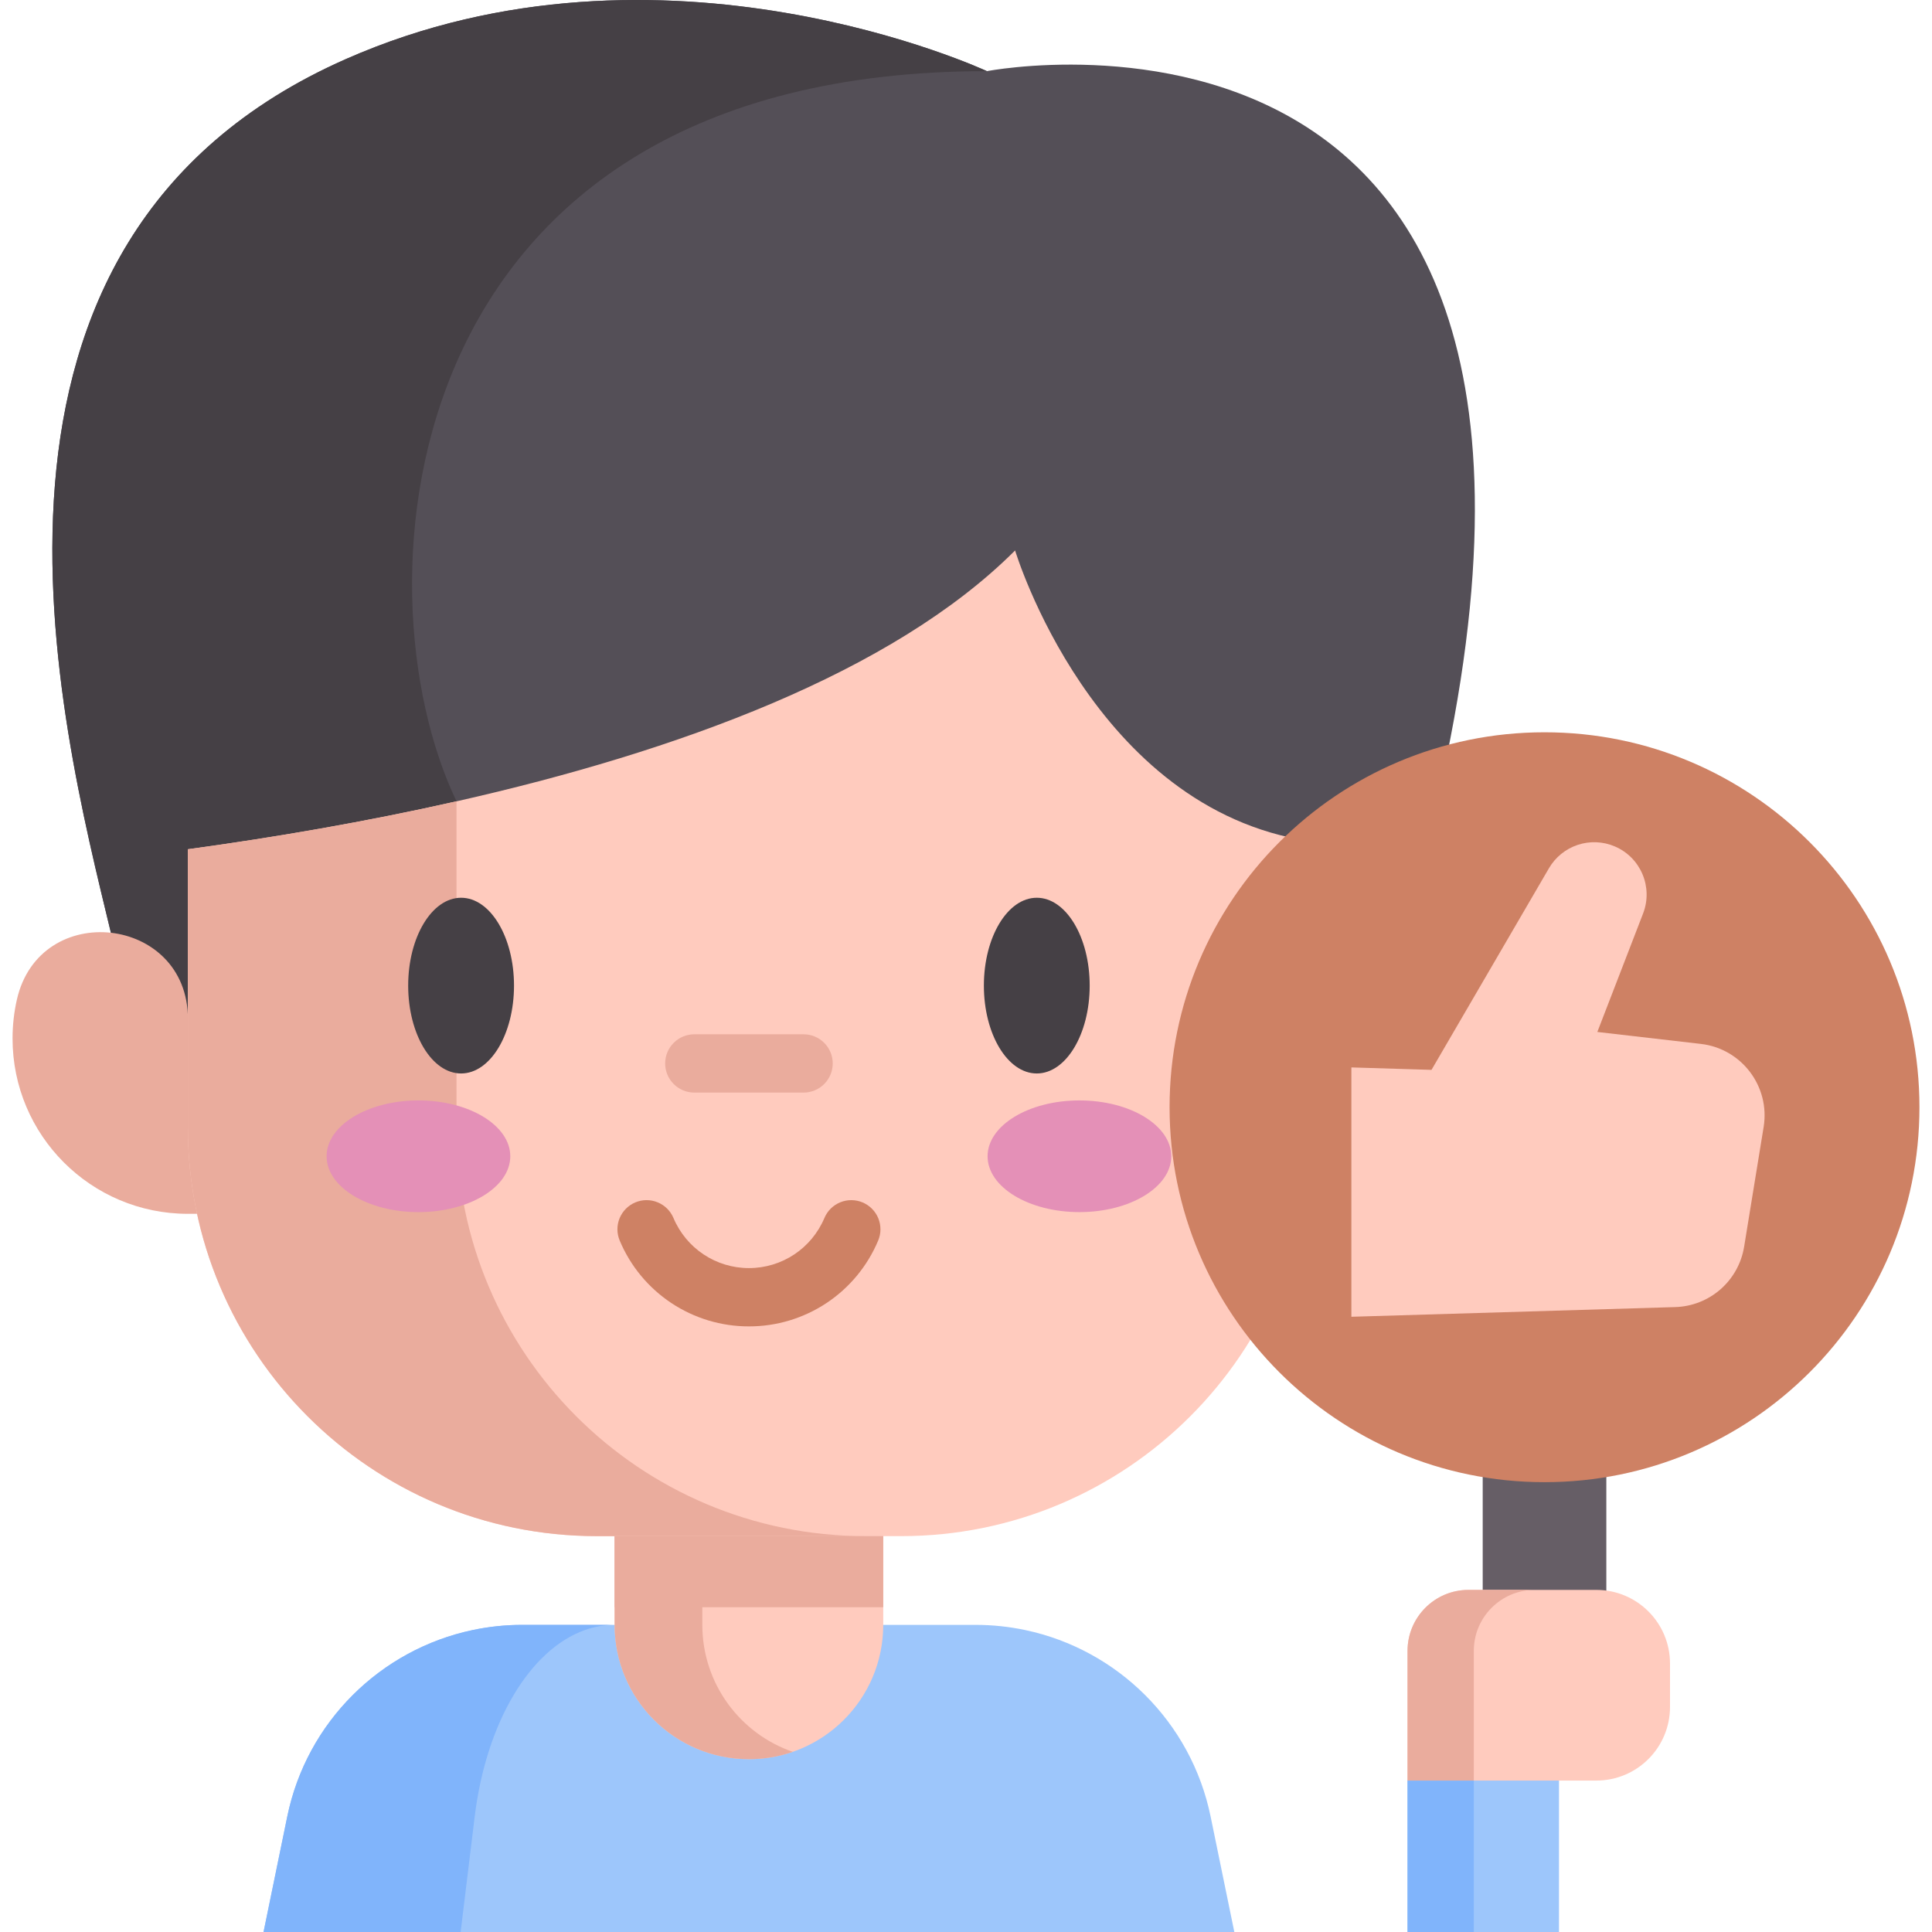 <svg width="99" height="99" viewBox="0 0 99 99" fill="none" xmlns="http://www.w3.org/2000/svg">
<g clip-path="url(#clip0_1218_938)">
<path d="M75.977 71.545H82.312V83.94H75.977V71.545Z" fill="#665E66"/>
<path d="M71.841 47.773L25.841 47.789L5.683 47.795C3.056 36.907 -3.349 12.323 17.723 3.027C33.939 -4.128 50.57 3.646 50.57 3.646C50.57 3.646 87.124 -3.457 71.841 47.773Z" fill="#544F57"/>
<path d="M23.393 41.061L25.841 47.789L11.22 59.697L5.683 47.795C3.056 36.907 -3.349 12.323 17.723 3.027C33.939 -4.128 50.57 3.646 50.57 3.646C19.995 3.646 18.135 30.09 23.393 41.061Z" fill="#454045"/>
<path d="M63.25 99H13.505L14.719 93.09C15.717 88.224 19.509 84.525 24.213 83.529C25.053 83.351 25.91 83.261 26.769 83.262H49.986C50.858 83.262 51.714 83.353 52.54 83.529C57.245 84.525 61.038 88.224 62.036 93.09L63.25 99Z" fill="#9DC6FB"/>
<path d="M31.481 83.262C30.963 83.262 30.456 83.353 29.965 83.529C27.17 84.525 24.919 88.224 24.324 93.09L23.604 99H13.504L14.718 93.09C15.716 88.224 19.508 84.525 24.212 83.529C25.052 83.351 25.909 83.261 26.768 83.262H31.481Z" fill="#80B4FB"/>
<path d="M45.259 71.769V83.262C45.259 87.062 42.177 90.143 38.377 90.143C34.575 90.143 31.494 87.062 31.494 83.262V71.769H45.259Z" fill="#FFCBBE"/>
<path d="M40.625 89.768C39.902 90.017 39.143 90.143 38.378 90.143C34.576 90.143 31.495 87.061 31.495 83.261V71.769H35.989V83.261C35.989 86.277 37.927 88.838 40.625 89.768ZM9.627 62.199C4.665 62.199 0.643 58.177 0.643 53.215C0.643 52.532 0.719 51.867 0.864 51.228C2.029 46.066 9.628 46.913 9.628 52.204H67.127C67.127 46.913 74.725 46.066 75.891 51.228C76.038 51.88 76.112 52.546 76.112 53.215C76.112 58.177 72.089 62.199 67.127 62.199" fill="#EAAC9D"/>
<path d="M31.495 71.769H45.259V82.357H31.495V71.769Z" fill="#EAAC9D"/>
<path d="M67.126 43.105V57.761C67.126 69.332 57.745 78.715 46.172 78.715H30.581C19.009 78.715 9.626 69.332 9.626 57.761V43.518C14.041 42.915 18.738 42.114 23.393 41.062C34.679 38.514 45.735 34.487 52.016 28.206C52.016 28.206 56 41.453 67.126 43.105Z" fill="#FFCBBE"/>
<path d="M44.347 78.714H30.581C19.009 78.714 9.626 69.332 9.626 57.76V43.517C14.041 42.914 18.738 42.113 23.393 41.061V57.76C23.393 69.332 32.774 78.714 44.347 78.714Z" fill="#EAAC9D"/>
<path d="M23.628 55.007C25.125 55.007 26.339 52.992 26.339 50.505C26.339 48.019 25.125 46.003 23.628 46.003C22.13 46.003 20.916 48.019 20.916 50.505C20.916 52.992 22.13 55.007 23.628 55.007Z" fill="#454045"/>
<path d="M53.127 55.007C54.624 55.007 55.838 52.992 55.838 50.505C55.838 48.019 54.624 46.003 53.127 46.003C51.629 46.003 50.416 48.019 50.416 50.505C50.416 52.992 51.629 55.007 53.127 55.007Z" fill="#454045"/>
<path d="M55.312 62.111C57.911 62.111 60.018 60.83 60.018 59.25C60.018 57.669 57.911 56.388 55.312 56.388C52.713 56.388 50.606 57.669 50.606 59.25C50.606 60.83 52.713 62.111 55.312 62.111Z" fill="#E490B7"/>
<path d="M21.442 62.111C24.041 62.111 26.148 60.83 26.148 59.25C26.148 57.669 24.041 56.388 21.442 56.388C18.843 56.388 16.736 57.669 16.736 59.25C16.736 60.83 18.843 62.111 21.442 62.111Z" fill="#E490B7"/>
<path d="M41.177 55.987H35.578C35.182 55.987 34.802 55.829 34.522 55.549C34.241 55.269 34.084 54.889 34.084 54.493C34.084 54.097 34.241 53.717 34.522 53.437C34.802 53.156 35.182 52.999 35.578 52.999H41.177C41.573 52.999 41.953 53.156 42.233 53.437C42.514 53.717 42.671 54.097 42.671 54.493C42.671 54.889 42.514 55.269 42.233 55.549C41.953 55.829 41.573 55.987 41.177 55.987Z" fill="#EAAC9D"/>
<path d="M79.144 75.95C89.755 75.95 98.357 67.348 98.357 56.737C98.357 46.126 89.755 37.524 79.144 37.524C68.533 37.524 59.932 46.126 59.932 56.737C59.932 67.348 68.533 75.95 79.144 75.95Z" fill="#CE8164"/>
<path d="M79.886 86.355L72.126 91.239V99H79.886V86.355Z" fill="#9DC6FB"/>
<path d="M75.522 86.355L72.126 91.239V99H75.522V86.355Z" fill="#80B4FB"/>
<path d="M81.803 81.47H75.248C73.524 81.47 72.126 82.868 72.126 84.593V91.24H81.803C83.886 91.24 85.575 89.551 85.575 87.468V85.241C85.575 83.158 83.886 81.47 81.803 81.47Z" fill="#FFCBBE"/>
<path d="M78.644 81.47C76.919 81.47 75.521 82.868 75.521 84.593V91.238H72.125V84.593C72.125 82.868 73.523 81.47 75.248 81.47H78.644Z" fill="#EAAC9D"/>
<path d="M38.377 67.967C36.963 67.969 35.58 67.553 34.402 66.771C33.224 65.989 32.303 64.876 31.756 63.572C31.602 63.207 31.599 62.795 31.748 62.428C31.898 62.062 32.187 61.769 32.552 61.615C32.917 61.461 33.328 61.458 33.695 61.608C34.062 61.757 34.355 62.046 34.509 62.411C35.167 63.971 36.685 64.98 38.377 64.98C40.069 64.98 41.587 63.971 42.245 62.411C42.322 62.23 42.432 62.066 42.572 61.928C42.712 61.791 42.877 61.682 43.059 61.608C43.241 61.534 43.435 61.496 43.631 61.498C43.828 61.499 44.022 61.539 44.202 61.615C44.383 61.691 44.547 61.802 44.685 61.942C44.823 62.081 44.932 62.247 45.006 62.428C45.08 62.61 45.117 62.805 45.116 63.001C45.115 63.197 45.075 63.391 44.998 63.572C44.451 64.876 43.53 65.989 42.352 66.771C41.174 67.553 39.791 67.969 38.377 67.967Z" fill="#CE8164"/>
<path d="M73.354 54.822L79.372 44.49C79.701 43.926 80.224 43.501 80.844 43.294C81.463 43.088 82.137 43.114 82.738 43.369C84.073 43.934 84.718 45.456 84.196 46.808L81.851 52.88L87.155 53.492C89.246 53.734 90.711 55.672 90.373 57.749L89.373 63.885C89.236 64.73 88.808 65.501 88.164 66.066C87.52 66.63 86.699 66.953 85.843 66.978L69.248 67.474V54.697L73.354 54.822Z" fill="#FFCBBE"/>
</g>
<defs>
<clipPath id="clip0_1218_938">
<rect width="99" height="99" fill="white"/>
</clipPath>
</defs>
</svg>
